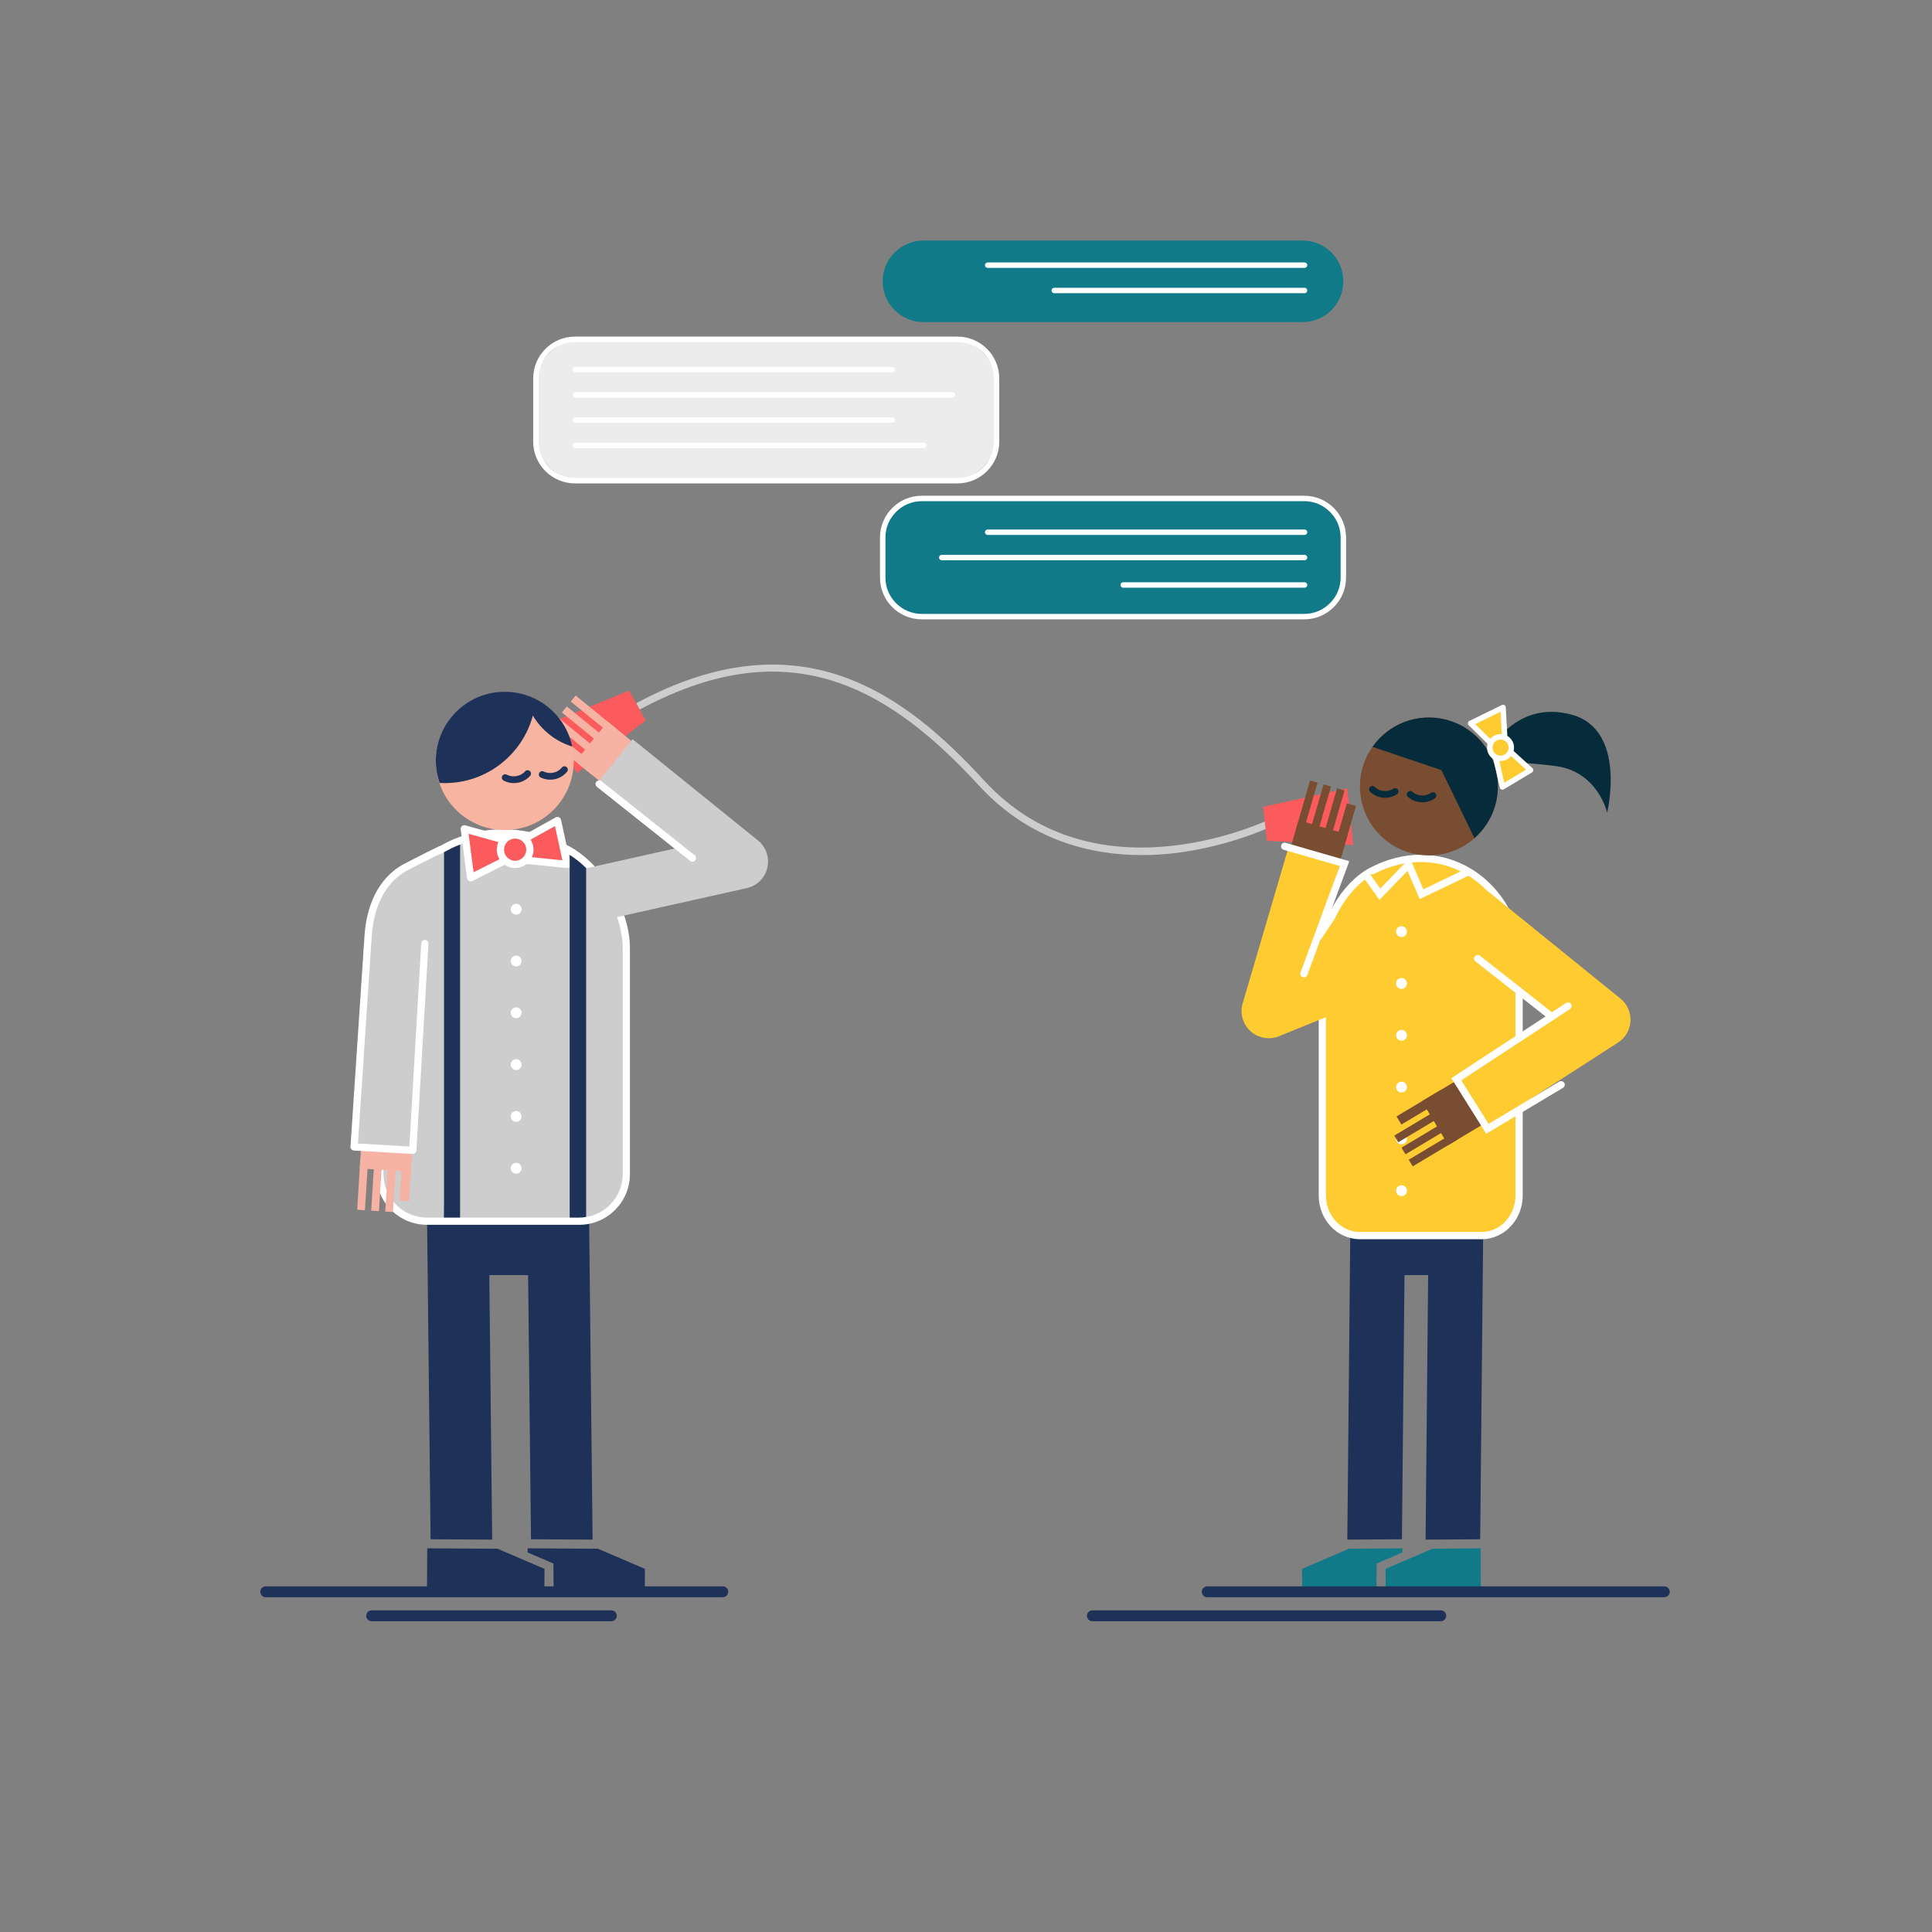 <?xml version="1.0" encoding="UTF-8" standalone="no"?>
<svg width="454px" height="454px" viewBox="0 0 454 454" version="1.1" xmlns="http://www.w3.org/2000/svg" xmlns:xlink="http://www.w3.org/1999/xlink" xmlns:sketch="http://www.bohemiancoding.com/sketch/ns">
    <rect x="0" y="0" width="454" height="454" fill="#808080" stroke="none"/>
    <!-- Generator: Sketch 3.4 (15575) - http://www.bohemiancoding.com/sketch -->
    <title>Untitled 2</title>
    <desc>Created with Sketch.</desc>
    <defs>
        <path id="path-1" d="M0,0.457 L453.543,0.457 L453.543,454 L0,454 L0,0.457 Z"></path>
    </defs>
    <g id="Page-1" stroke="none" stroke-width="1" fill="none" fill-rule="evenodd" sketch:type="MSPage">
        <g id="man-woman-chat" sketch:type="MSLayerGroup">
            <path d="M268.32,200.935 C256.438,200.935 241.935,197.56 230.043,184.599 C217.677,171.124 206.567,163.248 195.081,159.813 C181.288,155.687 166.641,157.957 150.304,166.755 L149.496,165.255 C187.893,144.581 212.393,162.85 231.297,183.449 C257.986,212.528 298.717,192.389 299.125,192.183 L299.896,193.703 C299.791,193.755 289.245,199.033 275.469,200.539 C273.238,200.783 270.837,200.935 268.32,200.935" id="cable" fill="#CDCDCD" sketch:type="MSShapeGroup"></path>
            <path d="M147.849,162.268 L129.132,169.932 L135.565,181.649 L151.711,169.304 L147.849,162.268 Z" id="Fill-3" fill="#FC5B5D" sketch:type="MSShapeGroup"></path>
            <path d="M101.184,361.712 L115.657,361.796 L114.805,283.553 L100.334,284.377 L101.184,361.712 Z" id="Fill-5" fill="#1E3158" sketch:type="MSShapeGroup"></path>
            <mask id="mask-2" sketch:name="Clip 8" fill="white">
                <use xlink:href="#path-1"></use>
            </mask>
            <g id="Clip-8"></g>
            <path d="M107.995,299.635 L130.944,299.635 L130.944,286.107 L107.995,286.107 L107.995,299.635 Z" id="Fill-7" fill="#1E3158" sketch:type="MSShapeGroup" mask="url(#mask-2)"></path>
            <path d="M100.343,373.197 L127.924,373.346 L127.95,368.668 L116.907,363.93 L100.394,363.841 L100.343,373.197 Z" id="Fill-9" fill="#1E3158" sketch:type="MSShapeGroup" mask="url(#mask-2)"></path>
            <path d="M124.781,361.712 L139.254,361.796 L138.402,283.553 L123.93,284.377 L124.781,361.712 Z" id="Fill-10" fill="#1E3158" sketch:type="MSShapeGroup" mask="url(#mask-2)"></path>
            <path d="M130.044,367.42 L130.093,373.278 L151.521,373.346 L151.546,368.668 L140.505,363.93 L123.99,363.841 L123.984,364.806 L130.044,367.42 Z" id="Fill-11" fill="#1E3158" sketch:type="MSShapeGroup" mask="url(#mask-2)"></path>
            <path d="M132.72,199.278 C140.701,203.24 147.175,213.886 147.175,222.796 L147.175,275.914 C147.175,282.018 142.227,286.966 136.123,286.966 L100.319,286.966 C94.215,286.966 89.267,282.018 89.267,275.914 L89.267,224.687 C89.267,204.038 110.882,188.438 132.72,199.278" id="Fill-12" fill="#CDCDCD" sketch:type="MSShapeGroup" mask="url(#mask-2)"></path>
            <path d="M118.18,196.584 C112.989,196.584 107.944,197.987 103.433,200.784 C95.095,205.954 90.118,214.888 90.118,224.686 L90.118,275.913 C90.118,281.538 94.694,286.114 100.319,286.114 L136.124,286.114 C141.748,286.114 146.324,281.538 146.324,275.913 L146.324,222.795 C146.324,214.223 139.92,203.803 132.342,200.04 C127.696,197.734 122.878,196.584 118.18,196.584 M136.124,287.817 L100.319,287.817 C93.755,287.817 88.415,282.477 88.415,275.913 L88.415,224.686 C88.415,214.296 93.694,204.819 102.536,199.337 C111.641,193.692 122.781,193.393 133.098,198.515 C141.33,202.602 148.026,213.493 148.026,222.795 L148.026,275.913 C148.026,282.477 142.686,287.817 136.124,287.817" id="Fill-13" fill="#FFFFFF" sketch:type="MSShapeGroup" mask="url(#mask-2)"></path>
            <path d="M140.55,180.379 L131.233,172.786 L129.823,174.516 L139.141,182.108 L140.55,180.379 Z" id="Fill-14" fill="#F6B2A3" sketch:type="MSShapeGroup" mask="url(#mask-2)"></path>
            <path d="M150.006,175.446 L142.817,169.588 L135.22,178.912 L142.407,184.771 L150.006,175.446 Z" id="Fill-15" fill="#F6B2A3" sketch:type="MSShapeGroup" mask="url(#mask-2)"></path>
            <path d="M140.422,176.158 L131.105,168.565 L129.951,169.98 L139.269,177.573 L140.422,176.158 Z" id="Fill-16" fill="#F6B2A3" sketch:type="MSShapeGroup" mask="url(#mask-2)"></path>
            <path d="M142.509,173.597 L133.192,166.004 L132.038,167.419 L141.356,175.012 L142.509,173.597 Z" id="Fill-17" fill="#F6B2A3" sketch:type="MSShapeGroup" mask="url(#mask-2)"></path>
            <path d="M144.596,171.036 L135.279,163.443 L134.125,164.858 L143.443,172.451 L144.596,171.036 Z" id="Fill-18" fill="#F6B2A3" sketch:type="MSShapeGroup" mask="url(#mask-2)"></path>
            <path d="M102.416,178.854 C102.416,187.802 109.67,195.057 118.619,195.057 C127.567,195.057 134.821,187.802 134.821,178.854 C134.821,169.906 127.567,162.651 118.619,162.651 C109.67,162.651 102.416,169.906 102.416,178.854" id="Fill-19" fill="#F6B4A1" sketch:type="MSShapeGroup" mask="url(#mask-2)"></path>
            <path d="M118.618,162.559 C126.425,162.559 132.939,168.081 134.475,175.432 C130.561,174.231 127.273,171.603 125.217,168.151 C122.756,177.293 114.412,184.024 104.493,184.024 C104.09,184.024 103.691,184.011 103.294,183.989 C102.733,182.347 102.415,180.593 102.415,178.762 C102.415,169.813 109.67,162.559 118.618,162.559" id="Fill-20" fill="#1E3158" sketch:type="MSShapeGroup" mask="url(#mask-2)"></path>
            <path d="M121.373,183.985 C122.609,183.833 123.746,183.239 124.574,182.311 C124.863,181.987 124.835,181.489 124.51,181.199 C124.186,180.91 123.688,180.937 123.398,181.263 C122.339,182.451 120.487,182.78 119.082,182.035 C118.698,181.83 118.221,181.978 118.017,182.361 C117.813,182.745 117.959,183.222 118.343,183.426 C119.275,183.921 120.323,184.114 121.373,183.985" id="Fill-21" fill="#1E3158" sketch:type="MSShapeGroup" mask="url(#mask-2)"></path>
            <path d="M129.917,183.184 C129.982,183.176 130.047,183.167 130.113,183.157 C131.34,182.959 132.454,182.322 133.248,181.364 C133.525,181.029 133.478,180.533 133.142,180.255 C132.807,179.977 132.312,180.025 132.034,180.36 C131.484,181.024 130.713,181.465 129.862,181.601 C129.145,181.732 128.408,181.612 127.751,181.293 C127.359,181.105 126.887,181.268 126.698,181.659 C126.509,182.051 126.673,182.521 127.064,182.711 C127.954,183.142 128.937,183.304 129.917,183.184" id="Fill-22" fill="#1E3158" sketch:type="MSShapeGroup" mask="url(#mask-2)"></path>
            <path d="M135.199,216.781 C136.254,217.127 137.414,217.202 138.576,216.943 L175.492,208.695 C177.884,208.16 179.759,206.304 180.317,203.917 C180.876,201.531 180.018,199.036 178.112,197.496 L148.664,173.711 L140.64,183.645 L159.795,199.116 L135.791,204.48 C132.349,205.249 130.183,208.662 130.952,212.104 C131.461,214.383 133.13,216.103 135.199,216.781" id="Fill-23" fill="#CDCDCD" sketch:type="MSShapeGroup" mask="url(#mask-2)"></path>
            <path d="M162.713,202.503 C162.528,202.503 162.341,202.442 162.184,202.318 L140.268,184.901 C139.899,184.608 139.838,184.073 140.13,183.705 C140.422,183.338 140.958,183.276 141.327,183.568 L163.243,200.985 C163.612,201.278 163.673,201.813 163.381,202.181 C163.213,202.392 162.964,202.503 162.713,202.503" id="Fill-24" fill="#FFFFFF" sketch:type="MSShapeGroup" mask="url(#mask-2)"></path>
            <g id="bowtie-man" mask="url(#mask-2)" sketch:type="MSShapeGroup">
                <g transform="translate(108, 191)">
                    <path d="M10.145,6.287 L1.101,3.764 L2.596,15.274 L10.7,11.196" id="Fill-25" fill="#FC5B5D"></path>
                    <path d="M2.596,16.125 C2.459,16.125 2.322,16.092 2.197,16.026 C1.953,15.896 1.787,15.657 1.752,15.383 L0.257,3.873 C0.22,3.59 0.328,3.307 0.543,3.12 C0.759,2.934 1.054,2.865 1.33,2.944 L10.374,5.467 C10.827,5.593 11.091,6.062 10.965,6.515 C10.838,6.969 10.365,7.233 9.916,7.106 L2.111,4.929 L3.286,13.973 L10.318,10.435 C10.736,10.225 11.249,10.393 11.461,10.813 C11.672,11.233 11.503,11.745 11.083,11.956 L2.978,16.034 C2.858,16.095 2.727,16.125 2.596,16.125" id="Fill-26" fill="#FFFFFF"></path>
                    <path d="M15.728,5.857 L23,1.821 L25.243,12.125 L15.728,11.164" id="Fill-27" fill="#FC5B5D"></path>
                    <path d="M25.243,12.975 C25.215,12.975 25.186,12.973 25.157,12.971 L15.643,12.011 C15.175,11.963 14.834,11.546 14.882,11.078 C14.929,10.611 15.335,10.278 15.814,10.316 L24.161,11.159 L22.412,3.121 L16.142,6.601 C15.732,6.83 15.212,6.681 14.985,6.27 C14.756,5.858 14.905,5.34 15.316,5.113 L22.588,1.076 C22.823,0.945 23.107,0.933 23.352,1.045 C23.597,1.156 23.776,1.376 23.833,1.639 L26.075,11.942 C26.133,12.209 26.059,12.487 25.878,12.691 C25.716,12.873 25.484,12.975 25.243,12.975" id="Fill-28" fill="#FFFFFF"></path>
                    <path d="M9.591,8.662 C9.591,10.574 11.141,12.125 13.054,12.125 C14.966,12.125 16.516,10.574 16.516,8.662 C16.516,6.75 14.966,5.199 13.054,5.199 C11.141,5.199 9.591,6.75 9.591,8.662" id="Fill-29" fill="#FC5B5D"></path>
                    <path d="M13.054,6.051 C11.614,6.051 10.443,7.222 10.443,8.662 C10.443,10.101 11.614,11.273 13.054,11.273 C14.494,11.273 15.665,10.101 15.665,8.662 C15.665,7.222 14.494,6.051 13.054,6.051 M13.054,12.976 C10.675,12.976 8.74,11.041 8.74,8.662 C8.74,6.284 10.675,4.348 13.054,4.348 C15.433,4.348 17.368,6.284 17.368,8.662 C17.368,11.041 15.433,12.976 13.054,12.976" id="Fill-30" fill="#FFFFFF"></path>
                </g>
            </g>
            <path d="M120.015,213.65 C120.015,214.355 120.587,214.927 121.292,214.927 C121.997,214.927 122.569,214.355 122.569,213.65 C122.569,212.945 121.997,212.373 121.292,212.373 C120.587,212.373 120.015,212.945 120.015,213.65" id="Fill-31" fill="#FFFFFF" sketch:type="MSShapeGroup" mask="url(#mask-2)"></path>
            <path d="M120.015,225.825 C120.015,226.53 120.587,227.102 121.292,227.102 C121.997,227.102 122.569,226.53 122.569,225.825 C122.569,225.12 121.997,224.548 121.292,224.548 C120.587,224.548 120.015,225.12 120.015,225.825" id="Fill-32" fill="#FFFFFF" sketch:type="MSShapeGroup" mask="url(#mask-2)"></path>
            <path d="M120.015,238 C120.015,238.706 120.587,239.278 121.292,239.278 C121.997,239.278 122.569,238.706 122.569,238 C122.569,237.296 121.997,236.724 121.292,236.724 C120.587,236.724 120.015,237.296 120.015,238" id="Fill-33" fill="#FFFFFF" sketch:type="MSShapeGroup" mask="url(#mask-2)"></path>
            <path d="M120.015,250.176 C120.015,250.881 120.587,251.453 121.292,251.453 C121.997,251.453 122.569,250.881 122.569,250.176 C122.569,249.471 121.997,248.899 121.292,248.899 C120.587,248.899 120.015,249.471 120.015,250.176" id="Fill-34" fill="#FFFFFF" sketch:type="MSShapeGroup" mask="url(#mask-2)"></path>
            <path d="M120.015,262.351 C120.015,263.056 120.587,263.628 121.292,263.628 C121.997,263.628 122.569,263.056 122.569,262.351 C122.569,261.646 121.997,261.074 121.292,261.074 C120.587,261.074 120.015,261.646 120.015,262.351" id="Fill-35" fill="#FFFFFF" sketch:type="MSShapeGroup" mask="url(#mask-2)"></path>
            <path d="M120.015,274.527 C120.015,275.232 120.587,275.804 121.292,275.804 C121.997,275.804 122.569,275.232 122.569,274.527 C122.569,273.822 121.997,273.25 121.292,273.25 C120.587,273.25 120.015,273.822 120.015,274.527" id="Fill-36" fill="#FFFFFF" sketch:type="MSShapeGroup" mask="url(#mask-2)"></path>
            <path d="M133.87,201.003 C133.886,200.98 133.898,200.956 133.914,200.934 C135.249,201.774 136.535,202.806 137.738,203.992 L137.738,285.974 C137.21,286.058 136.674,286.114 136.123,286.114 L133.87,286.114 L133.87,201.003 Z" id="Fill-37" fill="#1E3158" sketch:type="MSShapeGroup" mask="url(#mask-2)"></path>
            <path d="M104.347,282.542 L104.347,200.262 C105.57,199.564 106.828,198.958 108.118,198.459 L108.118,286.108 C108.118,286.11 108.117,286.112 108.117,286.114 L104.308,286.114 C104.308,286.112 104.347,282.542 104.347,282.542" id="Fill-38" fill="#1E3158" sketch:type="MSShapeGroup" mask="url(#mask-2)"></path>
            <path d="M94.64,270.148 L93.881,282.143 L96.107,282.284 L96.867,270.289 L94.64,270.148 Z" id="Fill-39" fill="#F6B2A3" sketch:type="MSShapeGroup" mask="url(#mask-2)"></path>
            <path d="M85.128,265.323 L84.542,274.578 L96.547,275.338 L97.133,266.083 L85.128,265.323 Z" id="Fill-40" fill="#F6B2A3" sketch:type="MSShapeGroup" mask="url(#mask-2)"></path>
            <path d="M91.281,272.706 L90.522,284.701 L92.344,284.817 L93.103,272.821 L91.281,272.706 Z" id="Fill-41" fill="#F6B2A3" sketch:type="MSShapeGroup" mask="url(#mask-2)"></path>
            <path d="M87.984,272.498 L87.225,284.493 L89.047,284.609 L89.806,272.613 L87.984,272.498 Z" id="Fill-42" fill="#F6B2A3" sketch:type="MSShapeGroup" mask="url(#mask-2)"></path>
            <path d="M84.687,272.289 L83.928,284.284 L85.75,284.4 L86.509,272.404 L84.687,272.289 Z" id="Fill-43" fill="#F6B2A3" sketch:type="MSShapeGroup" mask="url(#mask-2)"></path>
            <path d="M169.856,375.33 L62.449,375.33 C61.744,375.33 61.172,374.758 61.172,374.053 C61.172,373.348 61.744,372.776 62.449,372.776 L169.856,372.776 C170.561,372.776 171.133,373.348 171.133,374.053 C171.133,374.758 170.561,375.33 169.856,375.33" id="whoosh-man-upper" fill="#1E3158" sketch:type="MSShapeGroup" mask="url(#mask-2)"></path>
            <path d="M143.661,380.971 L87.335,380.971 C86.629,380.971 86.058,380.399 86.058,379.694 C86.058,378.989 86.629,378.417 87.335,378.417 L143.661,378.417 C144.367,378.417 144.939,378.989 144.939,379.694 C144.939,380.399 144.367,380.971 143.661,380.971" id="whoosh-man-lower" fill="#1E3158" sketch:type="MSShapeGroup" mask="url(#mask-2)"></path>
            <path d="M296.845,189.594 L316.596,185.243 L317.976,198.538 L297.674,197.577 L296.845,189.594 Z" id="Fill-46" fill="#FC5B5D" sketch:type="MSShapeGroup" mask="url(#mask-2)"></path>
            <path d="M347.829,361.712 L334.997,361.796 L335.752,283.553 L348.584,284.377 L347.829,361.712 Z" id="Fill-47" fill="#1E3158" sketch:type="MSShapeGroup" mask="url(#mask-2)"></path>
            <path d="M329.438,361.712 L316.606,361.796 L317.361,283.553 L330.193,284.377 L329.438,361.712 Z" id="Fill-48" fill="#1E3158" sketch:type="MSShapeGroup" mask="url(#mask-2)"></path>
            <path d="M342.995,299.635 L320.046,299.635 L320.046,286.107 L342.995,286.107 L342.995,299.635 Z" id="Fill-49" fill="#1E3158" sketch:type="MSShapeGroup" mask="url(#mask-2)"></path>
            <path d="M347.975,373.197 L325.62,373.346 L325.594,368.668 L336.636,363.93 L347.924,363.841 L347.975,373.197 Z" id="Fill-50" fill="#107A89" sketch:type="MSShapeGroup" mask="url(#mask-2)"></path>
            <path d="M323.5,367.42 L323.451,373.278 L305.996,373.346 L305.971,368.668 L317.013,363.93 L329.554,363.841 L329.56,364.806 L323.5,367.42 Z" id="Fill-51" fill="#107A89" sketch:type="MSShapeGroup" mask="url(#mask-2)"></path>
            <path d="M322.275,204.707 C315.903,208.076 310.734,217.131 310.734,224.708 L310.734,280.952 C310.734,286.143 314.684,290.351 319.558,290.351 L348.145,290.351 C353.019,290.351 356.969,286.143 356.969,280.952 L356.969,226.317 C356.969,208.755 339.711,195.487 322.275,204.707" id="Fill-52" fill="#FECB30" sketch:type="MSShapeGroup" mask="url(#mask-2)"></path>
            <path d="M333.876,202.559 C330.148,202.559 326.33,203.525 322.672,205.46 C316.662,208.637 311.584,217.452 311.584,224.709 L311.584,280.952 C311.584,285.666 315.161,289.5 319.557,289.5 L348.145,289.5 C352.541,289.5 356.118,285.666 356.118,280.952 L356.118,226.317 C356.118,217.751 351.771,209.811 344.775,205.597 C341.415,203.572 337.692,202.559 333.876,202.559 M348.145,291.203 L319.557,291.203 C314.222,291.203 309.882,286.604 309.882,280.952 L309.882,224.709 C309.882,216.761 315.262,207.452 321.876,203.955 C329.821,199.754 338.487,199.82 345.654,204.139 C353.159,208.659 357.82,217.157 357.82,226.317 L357.82,280.952 C357.82,286.604 353.48,291.203 348.145,291.203" id="Fill-53" fill="#FFFFFF" sketch:type="MSShapeGroup" mask="url(#mask-2)"></path>
            <path d="M313.154,200.331 L316.493,188.785 L318.637,189.405 L315.297,200.951 L313.154,200.331 Z" id="Fill-54" fill="#794D31" sketch:type="MSShapeGroup" mask="url(#mask-2)"></path>
            <path d="M302.572,201.658 L305.148,192.75 L316.703,196.091 L314.127,205 L302.572,201.658 Z" id="Fill-55" fill="#794D31" sketch:type="MSShapeGroup" mask="url(#mask-2)"></path>
            <path d="M310.857,196.788 L314.196,185.242 L315.95,185.749 L312.611,197.295 L310.857,196.788 Z" id="Fill-56" fill="#794D31" sketch:type="MSShapeGroup" mask="url(#mask-2)"></path>
            <path d="M307.684,195.87 L311.023,184.324 L312.777,184.831 L309.438,196.377 L307.684,195.87 Z" id="Fill-57" fill="#794D31" sketch:type="MSShapeGroup" mask="url(#mask-2)"></path>
            <path d="M304.511,194.952 L307.85,183.406 L309.604,183.913 L306.265,195.459 L304.511,194.952 Z" id="Fill-58" fill="#794D31" sketch:type="MSShapeGroup" mask="url(#mask-2)"></path>
            <path d="M351.979,184.813 C351.979,193.761 344.725,201.016 335.776,201.016 C326.828,201.016 319.574,193.761 319.574,184.813 C319.574,175.865 326.828,168.61 335.776,168.61 C344.725,168.61 351.979,175.865 351.979,184.813" id="Fill-59" fill="#794D31" sketch:type="MSShapeGroup" mask="url(#mask-2)"></path>
            <path d="M334.046,225.256 C333.375,226.141 336.692,228.823 335.589,229.271 L300.541,243.501 C298.27,244.422 295.672,243.963 293.855,242.319 C292.037,240.675 291.322,238.135 292.013,235.784 L302.688,199.467 L314.939,203.068 L307.41,225.256 L317.463,210.192 C320.73,208.866 337.777,217.685 339.103,220.953 C339.982,223.116 335.361,223.521 334.046,225.256" id="Fill-60" fill="#FECB30" sketch:type="MSShapeGroup" mask="url(#mask-2)"></path>
            <path d="M306.411,229.673 C306.313,229.673 306.214,229.656 306.117,229.621 C305.675,229.458 305.45,228.969 305.612,228.527 L314.836,203.496 L301.656,199.693 C301.204,199.562 300.943,199.09 301.074,198.639 C301.204,198.187 301.675,197.928 302.128,198.057 L317.066,202.367 L307.21,229.116 C307.083,229.46 306.758,229.673 306.411,229.673" id="Fill-61" fill="#FFFFFF" sketch:type="MSShapeGroup" mask="url(#mask-2)"></path>
            <path d="M391.095,375.33 L283.689,375.33 C282.984,375.33 282.412,374.758 282.412,374.053 C282.412,373.348 282.984,372.776 283.689,372.776 L391.095,372.776 C391.8,372.776 392.372,373.348 392.372,374.053 C392.372,374.758 391.8,375.33 391.095,375.33" id="whoosh-woman-upper" fill="#1E3158" sketch:type="MSShapeGroup" mask="url(#mask-2)"></path>
            <path d="M338.568,380.971 L256.701,380.971 C255.996,380.971 255.424,380.399 255.424,379.694 C255.424,378.989 255.996,378.417 256.701,378.417 L338.568,378.417 C339.273,378.417 339.845,378.989 339.845,379.694 C339.845,380.399 339.273,380.971 338.568,380.971" id="whoosh-woman-lower" fill="#1E3158" sketch:type="MSShapeGroup" mask="url(#mask-2)"></path>
            <path d="M349.957,176.526 C349.957,176.526 356.115,164.384 369.262,167.918 C382.41,171.452 377.664,190.975 377.664,190.975 C377.664,190.975 375.506,181.255 365.452,180.002 C355.399,178.748 352.345,179.22 352.345,179.22" id="Fill-64" fill="#062B3A" sketch:type="MSShapeGroup" mask="url(#mask-2)"></path>
            <path d="M322.529,175.504 C325.461,171.339 330.296,168.611 335.776,168.611 C344.726,168.611 351.979,175.864 351.979,184.812 C351.979,189.653 349.846,193.983 346.483,196.952 L338.712,180.971 L322.529,175.504 Z" id="Fill-65" fill="#062B3A" sketch:type="MSShapeGroup" mask="url(#mask-2)"></path>
            <g id="bowtie-woman" mask="url(#mask-2)" sketch:type="MSShapeGroup">
                <g transform="translate(344, 165)">
                    <path d="M9.574,8.106 L9.207,1.249 L1.58,4.977 L6.302,9.639" id="Fill-66" fill="#FECB30"></path>
                    <path d="M6.302,10.277 C6.14,10.277 5.978,10.215 5.853,10.093 L1.132,5.432 C0.985,5.286 0.917,5.078 0.95,4.874 C0.984,4.669 1.114,4.494 1.3,4.403 L8.927,0.675 C9.118,0.58 9.345,0.588 9.53,0.698 C9.715,0.806 9.833,1.001 9.845,1.214 L10.212,8.071 C10.231,8.423 9.961,8.724 9.608,8.743 C9.265,8.776 8.955,8.492 8.937,8.14 L8.621,2.245 L2.67,5.155 L6.751,9.184 C7.001,9.431 7.005,9.836 6.757,10.087 C6.631,10.214 6.467,10.277 6.302,10.277" id="Fill-67" fill="#FFFFFF"></path>
                    <path d="M11.178,11.874 L15.676,15.969 L9.061,19.933 L7.501,13.115" id="Fill-68" fill="#FECB30"></path>
                    <path d="M9.06,20.572 C8.975,20.572 8.89,20.555 8.81,20.52 C8.622,20.441 8.483,20.275 8.437,20.076 L6.878,13.258 C6.8,12.914 7.014,12.572 7.358,12.493 C7.698,12.417 8.044,12.629 8.123,12.973 L9.487,18.933 L14.61,15.863 L10.748,12.346 C10.487,12.109 10.468,11.705 10.705,11.444 C10.944,11.183 11.347,11.166 11.607,11.402 L16.105,15.497 C16.255,15.634 16.33,15.832 16.31,16.033 C16.29,16.234 16.177,16.413 16.004,16.517 L9.388,20.481 C9.288,20.541 9.174,20.572 9.06,20.572" id="Fill-69" fill="#FFFFFF"></path>
                    <path d="M7.798,8.277 C6.473,8.725 5.761,10.162 6.209,11.486 C6.656,12.812 8.093,13.524 9.418,13.076 C10.743,12.63 11.455,11.193 11.007,9.867 C10.56,8.541 9.123,7.83 7.798,8.277" id="Fill-70" fill="#FECB30"></path>
                    <path d="M8.61,8.782 C8.405,8.782 8.201,8.815 8.002,8.883 C7.522,9.044 7.136,9.383 6.91,9.836 C6.686,10.289 6.652,10.803 6.814,11.282 C7.147,12.272 8.227,12.808 9.213,12.471 C10.204,12.137 10.736,11.061 10.402,10.071 C10.242,9.592 9.902,9.204 9.45,8.98 C9.184,8.848 8.898,8.782 8.61,8.782 M8.605,13.849 C8.123,13.849 7.646,13.738 7.202,13.518 C6.442,13.143 5.875,12.493 5.604,11.691 C5.333,10.889 5.391,10.028 5.766,9.269 C6.141,8.51 6.792,7.943 7.593,7.672 C8.396,7.403 9.258,7.46 10.015,7.835 C10.775,8.211 11.342,8.86 11.614,9.662 C11.883,10.466 11.826,11.325 11.45,12.084 C11.075,12.843 10.425,13.41 9.623,13.681 C9.29,13.794 8.947,13.849 8.605,13.849" id="Fill-71" fill="#FFFFFF"></path>
                </g>
            </g>
            <path d="M334.233,188.531 C332.988,188.531 331.787,188.08 330.852,187.26 C330.525,186.973 330.493,186.476 330.779,186.148 C331.066,185.822 331.563,185.788 331.891,186.076 C333.087,187.126 334.965,187.227 336.269,186.316 C336.626,186.066 337.117,186.155 337.366,186.51 C337.615,186.867 337.529,187.357 337.172,187.607 C336.307,188.212 335.291,188.531 334.233,188.531" id="Fill-72" fill="#062B3A" sketch:type="MSShapeGroup" mask="url(#mask-2)"></path>
            <path d="M325.494,187.465 C325.428,187.465 325.363,187.464 325.296,187.462 C324.054,187.415 322.871,186.919 321.966,186.065 C321.651,185.766 321.636,185.268 321.936,184.951 C322.234,184.634 322.732,184.622 323.049,184.92 C323.675,185.512 324.495,185.855 325.355,185.887 C326.083,185.929 326.8,185.721 327.414,185.324 C327.779,185.09 328.267,185.194 328.503,185.559 C328.739,185.924 328.633,186.412 328.268,186.648 C327.437,187.184 326.482,187.465 325.494,187.465" id="Fill-73" fill="#062B3A" sketch:type="MSShapeGroup" mask="url(#mask-2)"></path>
            <path d="M344.723,205 L334.046,210.132 L331.037,203.133 L324.24,210.132 L320.952,205.501" id="Fill-74" fill="#FECB30" sketch:type="MSShapeGroup" mask="url(#mask-2)"></path>
            <path d="M324.137,211.459 L320.258,205.994 L321.646,205.008 L324.342,208.805 L331.315,201.624 L334.478,208.98 L344.354,204.232 L345.092,205.767 L333.615,211.284 L330.758,204.64 L324.137,211.459 Z" id="Fill-75" fill="#FFFFFF" sketch:type="MSShapeGroup" mask="url(#mask-2)"></path>
            <path d="M328.064,218.925 C328.064,219.63 328.636,220.202 329.341,220.202 C330.046,220.202 330.618,219.63 330.618,218.925 C330.618,218.22 330.046,217.648 329.341,217.648 C328.636,217.648 328.064,218.22 328.064,218.925" id="Fill-76" fill="#FFFFFF" sketch:type="MSShapeGroup" mask="url(#mask-2)"></path>
            <path d="M328.064,231.1 C328.064,231.805 328.636,232.377 329.341,232.377 C330.046,232.377 330.618,231.805 330.618,231.1 C330.618,230.395 330.046,229.823 329.341,229.823 C328.636,229.823 328.064,230.395 328.064,231.1" id="Fill-77" fill="#FFFFFF" sketch:type="MSShapeGroup" mask="url(#mask-2)"></path>
            <path d="M328.064,243.276 C328.064,243.981 328.636,244.553 329.341,244.553 C330.046,244.553 330.618,243.981 330.618,243.276 C330.618,242.571 330.046,241.999 329.341,241.999 C328.636,241.999 328.064,242.571 328.064,243.276" id="Fill-78" fill="#FFFFFF" sketch:type="MSShapeGroup" mask="url(#mask-2)"></path>
            <path d="M328.064,255.451 C328.064,256.156 328.636,256.728 329.341,256.728 C330.046,256.728 330.618,256.156 330.618,255.451 C330.618,254.746 330.046,254.174 329.341,254.174 C328.636,254.174 328.064,254.746 328.064,255.451" id="Fill-79" fill="#FFFFFF" sketch:type="MSShapeGroup" mask="url(#mask-2)"></path>
            <path d="M328.064,267.626 C328.064,268.331 328.636,268.903 329.341,268.903 C330.046,268.903 330.618,268.331 330.618,267.626 C330.618,266.921 330.046,266.349 329.341,266.349 C328.636,266.349 328.064,266.921 328.064,267.626" id="Fill-80" fill="#FFFFFF" sketch:type="MSShapeGroup" mask="url(#mask-2)"></path>
            <path d="M328.064,279.802 C328.064,280.507 328.636,281.079 329.341,281.079 C330.046,281.079 330.618,280.507 330.618,279.802 C330.618,279.097 330.046,278.525 329.341,278.525 C328.636,278.525 328.064,279.097 328.064,279.802" id="Fill-81" fill="#FFFFFF" sketch:type="MSShapeGroup" mask="url(#mask-2)"></path>
            <path d="M343.028,253.755 L365.763,239.046 L342.489,220.627 C339.724,218.439 339.257,214.423 341.445,211.658 C343.634,208.893 345.885,206.448 348.651,208.636 L380.734,234.61 C382.355,235.893 383.255,237.882 383.148,239.947 C383.041,242.012 381.941,243.897 380.195,245.006 L349.875,264.534 L343.028,253.755 Z" id="Fill-82" fill="#FECB30" sketch:type="MSShapeGroup" mask="url(#mask-2)"></path>
            <path d="M364.639,238.913 L347.252,225.256" id="Fill-83" fill="#FFFFFF" sketch:type="MSShapeGroup" mask="url(#mask-2)"></path>
            <path d="M364.638,239.764 C364.454,239.764 364.269,239.705 364.113,239.582 L346.725,225.925 C346.356,225.635 346.291,225.099 346.582,224.729 C346.872,224.36 347.406,224.294 347.778,224.586 L365.165,238.243 C365.534,238.534 365.599,239.069 365.308,239.439 C365.14,239.653 364.891,239.764 364.638,239.764" id="Fill-84" fill="#FFFFFF" sketch:type="MSShapeGroup" mask="url(#mask-2)"></path>
            <path d="M339.632,258.089 L329.318,264.26 L328.172,262.345 L338.486,256.174 L339.632,258.089 Z" id="Fill-85" fill="#794D31" sketch:type="MSShapeGroup" mask="url(#mask-2)"></path>
            <path d="M348.279,264.332 L340.321,269.093 L334.145,258.771 L342.103,254.01 L348.279,264.332 Z" id="Fill-86" fill="#794D31" sketch:type="MSShapeGroup" mask="url(#mask-2)"></path>
            <path d="M338.897,262.247 L328.583,268.418 L327.645,266.851 L337.96,260.68 L338.897,262.247 Z" id="Fill-87" fill="#794D31" sketch:type="MSShapeGroup" mask="url(#mask-2)"></path>
            <path d="M340.593,265.081 L330.279,271.252 L329.341,269.685 L339.656,263.514 L340.593,265.081 Z" id="Fill-88" fill="#794D31" sketch:type="MSShapeGroup" mask="url(#mask-2)"></path>
            <path d="M342.289,267.916 L331.975,274.087 L331.037,272.52 L341.352,266.349 L342.289,267.916 Z" id="Fill-89" fill="#794D31" sketch:type="MSShapeGroup" mask="url(#mask-2)"></path>
            <path d="M349.248,266.41 L341.053,253.362 L368.001,235.691 C368.396,235.432 368.922,235.543 369.179,235.935 C369.437,236.328 369.327,236.856 368.935,237.114 L343.383,253.871 L349.803,264.094 L366.413,254.17 C366.814,253.929 367.339,254.061 367.58,254.465 C367.821,254.868 367.69,255.391 367.286,255.632 L349.248,266.41 Z" id="Fill-90" fill="#FFFFFF" sketch:type="MSShapeGroup" mask="url(#mask-2)"></path>
            <g id="upper-bubble" mask="url(#mask-2)" sketch:type="MSShapeGroup">
                <g transform="translate(207, 56)">
                    <path d="M10.01,19.692 L99.089,19.692 C104.381,19.692 108.672,15.401 108.672,10.108 C108.672,4.816 104.381,0.525 99.089,0.525 L10.01,0.525 C4.717,0.525 0.426,4.816 0.426,10.108 C0.426,15.401 4.717,19.692 10.01,19.692" id="Fill-93" fill="#107A89"></path>
                    <path d="M99.559,6.315 L25.096,6.315" id="Fill-97" fill="#ECECEC"></path>
                    <path d="M99.559,6.953 L25.097,6.953 C24.744,6.953 24.458,6.667 24.458,6.315 C24.458,5.962 24.744,5.676 25.097,5.676 L99.559,5.676 C99.912,5.676 100.198,5.962 100.198,6.315 C100.198,6.667 99.912,6.953 99.559,6.953" id="Fill-98" fill="#FFFFFF"></path>
                    <path d="M99.559,12.264 L40.74,12.264" id="Fill-99" fill="#ECECEC"></path>
                    <path d="M99.559,12.902 L40.74,12.902 C40.388,12.902 40.102,12.617 40.102,12.264 C40.102,11.912 40.388,11.626 40.74,11.626 L99.559,11.626 C99.912,11.626 100.198,11.912 100.198,12.264 C100.198,12.617 99.912,12.902 99.559,12.902" id="Fill-100" fill="#FFFFFF"></path>
                </g>
            </g>
            <g id="lower-bubble" mask="url(#mask-2)" sketch:type="MSShapeGroup">
                <g transform="translate(206, 116)">
                    <path d="M12.207,28.9 L98.892,28.9 C104.847,28.9 109.672,24.074 109.672,18.12 L109.672,11.912 C109.672,5.959 104.847,1.133 98.892,1.133 L12.207,1.133 C6.253,1.133 1.427,5.959 1.427,11.912 L1.427,18.12 C1.427,24.074 6.253,28.9 12.207,28.9" id="Fill-91" fill="#107A89"></path>
                    <path d="M10.604,1.771 C5.896,1.771 2.065,5.602 2.065,10.31 L2.065,19.723 C2.065,24.431 5.896,28.262 10.604,28.262 L100.495,28.262 C105.203,28.262 109.034,24.431 109.034,19.723 L109.034,10.31 C109.034,5.602 105.203,1.771 100.495,1.771 L10.604,1.771 Z M100.495,29.539 L10.604,29.539 C5.192,29.539 0.788,25.135 0.788,19.723 L0.788,10.31 C0.788,4.898 5.192,0.494 10.604,0.494 L100.495,0.494 C105.907,0.494 110.311,4.898 110.311,10.31 L110.311,19.723 C110.311,25.135 105.907,29.539 100.495,29.539 L100.495,29.539 Z" id="Fill-92" fill="#FFFFFF"></path>
                    <path d="M100.559,9.067 L26.096,9.067" id="Fill-101" fill="#ECECEC"></path>
                    <path d="M100.559,9.705 L26.097,9.705 C25.744,9.705 25.458,9.419 25.458,9.067 C25.458,8.714 25.744,8.428 26.097,8.428 L100.559,8.428 C100.912,8.428 101.198,8.714 101.198,9.067 C101.198,9.419 100.912,9.705 100.559,9.705" id="Fill-102" fill="#FFFFFF"></path>
                    <path d="M100.559,21.464 L57.929,21.464" id="Fill-103" fill="#ECECEC"></path>
                    <path d="M100.559,22.103 L57.929,22.103 C57.577,22.103 57.291,21.817 57.291,21.465 C57.291,21.112 57.577,20.826 57.929,20.826 L100.559,20.826 C100.912,20.826 101.198,21.112 101.198,21.465 C101.198,21.817 100.912,22.103 100.559,22.103" id="Fill-104" fill="#FFFFFF"></path>
                    <path d="M100.559,15.016 L15.3,15.016" id="Fill-105" fill="#ECECEC"></path>
                    <path d="M100.559,15.655 L15.301,15.655 C14.948,15.655 14.662,15.369 14.662,15.017 C14.662,14.664 14.948,14.378 15.301,14.378 L100.559,14.378 C100.912,14.378 101.198,14.664 101.198,15.017 C101.198,15.369 100.912,15.655 100.559,15.655" id="Fill-106" fill="#FFFFFF"></path>
                </g>
            </g>
            <g id="middle-bubble" mask="url(#mask-2)" sketch:type="MSShapeGroup">
                <g transform="translate(125, 79)">
                    <path d="M11.711,33.957 L98.397,33.957 C104.351,33.957 109.177,29.131 109.177,23.177 L109.177,11.518 C109.177,5.565 104.351,0.738 98.397,0.738 L11.711,0.738 C5.757,0.738 0.931,5.565 0.931,11.518 L0.931,23.177 C0.931,29.131 5.757,33.957 11.711,33.957" id="Fill-95" fill="#ECECEC"></path>
                    <path d="M10.108,1.376 C5.4,1.376 1.57,5.207 1.57,9.915 L1.57,24.779 C1.57,29.487 5.4,33.318 10.108,33.318 L100,33.318 C104.708,33.318 108.539,29.487 108.539,24.779 L108.539,9.915 C108.539,5.207 104.708,1.376 100,1.376 L10.108,1.376 Z M100,34.595 L10.108,34.595 C4.696,34.595 0.293,30.191 0.293,24.779 L0.293,9.915 C0.293,4.503 4.696,0.099 10.108,0.099 L100,0.099 C105.412,0.099 109.816,4.503 109.816,9.915 L109.816,24.779 C109.816,30.191 105.412,34.595 100,34.595 L100,34.595 Z" id="Fill-96" fill="#FFFFFF"></path>
                    <path d="M84.679,7.845 L10.216,7.845" id="Fill-107" fill="#ECECEC"></path>
                    <path d="M84.679,8.484 L10.216,8.484 C9.863,8.484 9.577,8.198 9.577,7.846 C9.577,7.493 9.863,7.207 10.216,7.207 L84.679,7.207 C85.031,7.207 85.317,7.493 85.317,7.846 C85.317,8.198 85.031,8.484 84.679,8.484" id="Fill-108" fill="#FFFFFF"></path>
                    <path d="M98.854,13.794 L10.216,13.794" id="Fill-109" fill="#ECECEC"></path>
                    <path d="M98.854,14.433 L10.216,14.433 C9.864,14.433 9.578,14.147 9.578,13.795 C9.578,13.442 9.864,13.156 10.216,13.156 L98.854,13.156 C99.206,13.156 99.492,13.442 99.492,13.795 C99.492,14.147 99.206,14.433 98.854,14.433" id="Fill-110" fill="#FFFFFF"></path>
                    <path d="M84.679,19.712 L10.216,19.712" id="Fill-111" fill="#ECECEC"></path>
                    <path d="M84.679,20.35 L10.216,20.35 C9.863,20.35 9.577,20.064 9.577,19.712 C9.577,19.359 9.863,19.073 10.216,19.073 L84.679,19.073 C85.031,19.073 85.317,19.359 85.317,19.712 C85.317,20.064 85.031,20.35 84.679,20.35" id="Fill-112" fill="#FFFFFF"></path>
                    <path d="M92.058,25.661 L10.216,25.661" id="Fill-113" fill="#ECECEC"></path>
                    <path d="M92.058,26.299 L10.217,26.299 C9.864,26.299 9.578,26.013 9.578,25.661 C9.578,25.308 9.864,25.022 10.217,25.022 L92.058,25.022 C92.411,25.022 92.697,25.308 92.697,25.661 C92.697,26.013 92.411,26.299 92.058,26.299" id="Fill-114" fill="#FFFFFF"></path>
                </g>
            </g>
            <path d="M99.834,221.718 L96.995,270.319 L83.208,269.513 L86.509,219.851 C87.224,209.928 91.976,205.53 95.356,203.763 C99.74,201.471 103.497,199.661 103.497,199.661" id="Fill-115" fill="#CDCDCD" sketch:type="MSShapeGroup" mask="url(#mask-2)"></path>
            <path d="M96.995,271.17 C96.978,271.17 96.962,271.169 96.945,271.168 L83.158,270.363 C82.932,270.349 82.72,270.246 82.57,270.077 C82.42,269.906 82.344,269.683 82.359,269.457 L85.66,219.794 C86.437,209.014 91.821,204.651 94.962,203.009 C99.308,200.737 103.091,198.913 103.129,198.894 C103.553,198.691 104.061,198.869 104.265,199.293 C104.469,199.716 104.291,200.225 103.867,200.429 C103.83,200.447 100.071,202.26 95.75,204.518 C92.925,205.995 88.076,209.96 87.359,219.912 L84.114,268.713 L96.194,269.419 L98.984,221.668 C99.012,221.199 99.403,220.854 99.884,220.868 C100.353,220.896 100.711,221.298 100.684,221.768 L97.845,270.369 C97.831,270.594 97.73,270.805 97.561,270.955 C97.405,271.094 97.203,271.17 96.995,271.17" id="Fill-116" fill="#FFFFFF" sketch:type="MSShapeGroup" mask="url(#mask-2)"></path>
        </g>
    </g>
</svg>